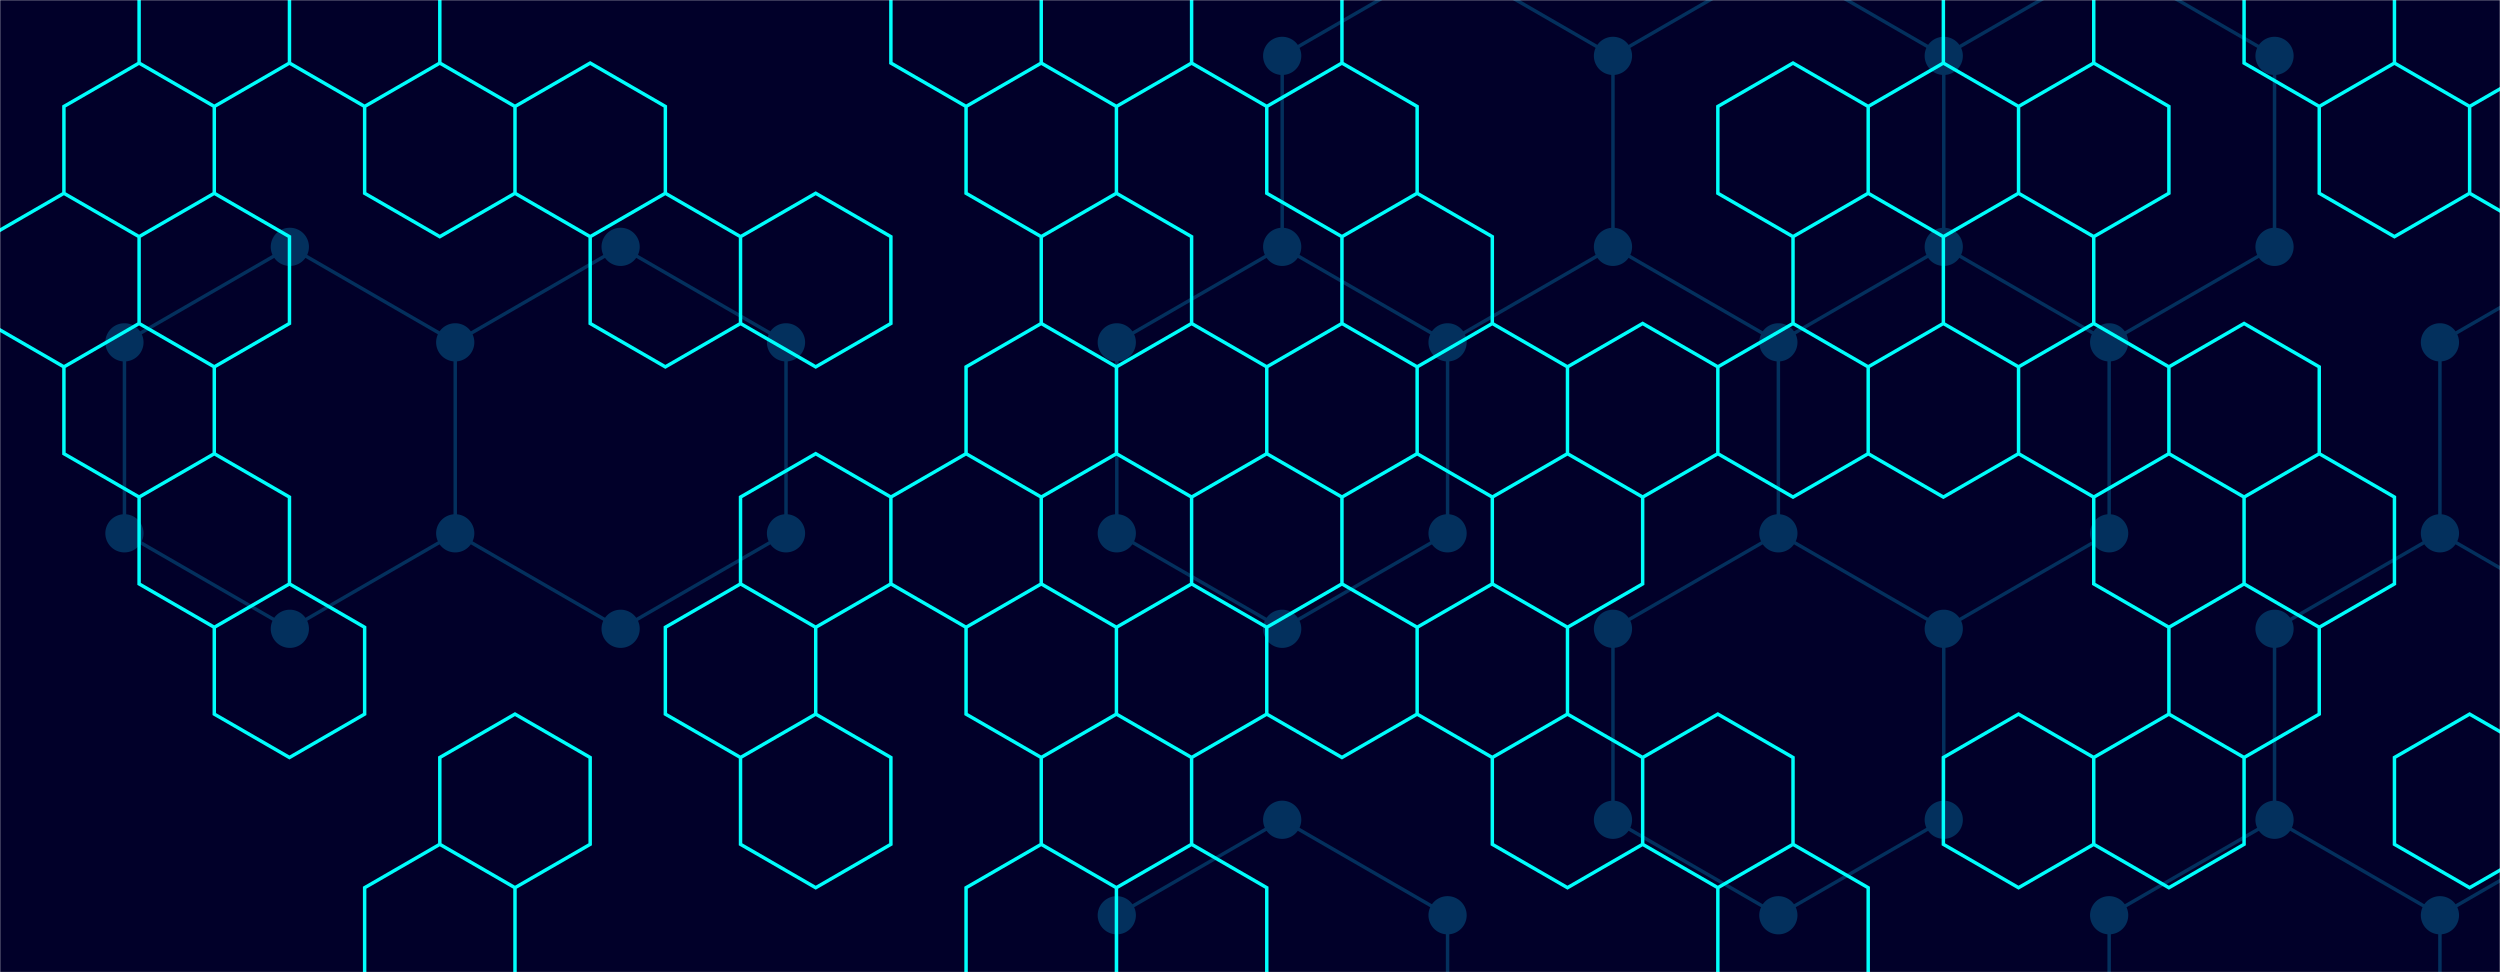 <svg xmlns="http://www.w3.org/2000/svg" version="1.1" xmlns:xlink="http://www.w3.org/1999/xlink" xmlns:svgjs="http://svgjs.com/svgjs" width="1440" height="560" preserveAspectRatio="none" viewBox="0 0 1440 560"><g mask="url(&quot;#SvgjsMask1184&quot;)" fill="none"><rect width="1440" height="560" x="0" y="0" fill="rgba(1, 0, 41, 1)"></rect><path d="M166.95 142.19L262.21 197.19L262.21 307.19L166.95 362.19L71.68 307.19L71.68 197.19zM357.48 142.19L452.74 197.19L452.74 307.19L357.48 362.19L262.21 307.19L262.21 197.19zM738.54 142.19L833.8 197.19L833.8 307.19L738.54 362.19L643.27 307.19L643.27 197.19zM738.54 472.19L833.8 527.19L833.8 637.19L738.54 692.19L643.27 637.19L643.27 527.19zM833.8 -22.81L929.07 32.19L929.07 142.19L833.8 197.19L738.54 142.19L738.54 32.19zM1024.34 -22.81L1119.6 32.19L1119.6 142.19L1024.34 197.19L929.07 142.19L929.07 32.19zM1119.6 142.19L1214.87 197.19L1214.87 307.19L1119.6 362.19L1024.34 307.19L1024.34 197.19zM1024.34 307.19L1119.6 362.19L1119.6 472.19L1024.34 527.19L929.07 472.19L929.07 362.19zM1214.87 -22.81L1310.13 32.19L1310.13 142.19L1214.87 197.19L1119.6 142.19L1119.6 32.19zM1310.13 472.19L1405.4 527.19L1405.4 637.19L1310.13 692.19L1214.87 637.19L1214.87 527.19zM1500.66 142.19L1595.93 197.19L1595.93 307.19L1500.66 362.19L1405.4 307.19L1405.4 197.19zM1405.4 307.19L1500.66 362.19L1500.66 472.19L1405.4 527.19L1310.13 472.19L1310.13 362.19z" stroke="#03305d" stroke-width="2"></path><path d="M155.95 142.19 a11 11 0 1 0 22 0 a11 11 0 1 0 -22 0zM251.21 197.19 a11 11 0 1 0 22 0 a11 11 0 1 0 -22 0zM251.21 307.19 a11 11 0 1 0 22 0 a11 11 0 1 0 -22 0zM155.95 362.19 a11 11 0 1 0 22 0 a11 11 0 1 0 -22 0zM60.68 307.19 a11 11 0 1 0 22 0 a11 11 0 1 0 -22 0zM60.68 197.19 a11 11 0 1 0 22 0 a11 11 0 1 0 -22 0zM346.48 142.19 a11 11 0 1 0 22 0 a11 11 0 1 0 -22 0zM441.74 197.19 a11 11 0 1 0 22 0 a11 11 0 1 0 -22 0zM441.74 307.19 a11 11 0 1 0 22 0 a11 11 0 1 0 -22 0zM346.48 362.19 a11 11 0 1 0 22 0 a11 11 0 1 0 -22 0zM727.54 142.19 a11 11 0 1 0 22 0 a11 11 0 1 0 -22 0zM822.8 197.19 a11 11 0 1 0 22 0 a11 11 0 1 0 -22 0zM822.8 307.19 a11 11 0 1 0 22 0 a11 11 0 1 0 -22 0zM727.54 362.19 a11 11 0 1 0 22 0 a11 11 0 1 0 -22 0zM632.27 307.19 a11 11 0 1 0 22 0 a11 11 0 1 0 -22 0zM632.27 197.19 a11 11 0 1 0 22 0 a11 11 0 1 0 -22 0zM727.54 472.19 a11 11 0 1 0 22 0 a11 11 0 1 0 -22 0zM822.8 527.19 a11 11 0 1 0 22 0 a11 11 0 1 0 -22 0zM822.8 637.19 a11 11 0 1 0 22 0 a11 11 0 1 0 -22 0zM727.54 692.19 a11 11 0 1 0 22 0 a11 11 0 1 0 -22 0zM632.27 637.19 a11 11 0 1 0 22 0 a11 11 0 1 0 -22 0zM632.27 527.19 a11 11 0 1 0 22 0 a11 11 0 1 0 -22 0zM822.8 -22.81 a11 11 0 1 0 22 0 a11 11 0 1 0 -22 0zM918.07 32.19 a11 11 0 1 0 22 0 a11 11 0 1 0 -22 0zM918.07 142.19 a11 11 0 1 0 22 0 a11 11 0 1 0 -22 0zM727.54 32.19 a11 11 0 1 0 22 0 a11 11 0 1 0 -22 0zM1013.34 -22.81 a11 11 0 1 0 22 0 a11 11 0 1 0 -22 0zM1108.6 32.19 a11 11 0 1 0 22 0 a11 11 0 1 0 -22 0zM1108.6 142.19 a11 11 0 1 0 22 0 a11 11 0 1 0 -22 0zM1013.34 197.19 a11 11 0 1 0 22 0 a11 11 0 1 0 -22 0zM1203.87 197.19 a11 11 0 1 0 22 0 a11 11 0 1 0 -22 0zM1203.87 307.19 a11 11 0 1 0 22 0 a11 11 0 1 0 -22 0zM1108.6 362.19 a11 11 0 1 0 22 0 a11 11 0 1 0 -22 0zM1013.34 307.19 a11 11 0 1 0 22 0 a11 11 0 1 0 -22 0zM1108.6 472.19 a11 11 0 1 0 22 0 a11 11 0 1 0 -22 0zM1013.34 527.19 a11 11 0 1 0 22 0 a11 11 0 1 0 -22 0zM918.07 472.19 a11 11 0 1 0 22 0 a11 11 0 1 0 -22 0zM918.07 362.19 a11 11 0 1 0 22 0 a11 11 0 1 0 -22 0zM1203.87 -22.81 a11 11 0 1 0 22 0 a11 11 0 1 0 -22 0zM1299.13 32.19 a11 11 0 1 0 22 0 a11 11 0 1 0 -22 0zM1299.13 142.19 a11 11 0 1 0 22 0 a11 11 0 1 0 -22 0zM1299.13 472.19 a11 11 0 1 0 22 0 a11 11 0 1 0 -22 0zM1394.4 527.19 a11 11 0 1 0 22 0 a11 11 0 1 0 -22 0zM1394.4 637.19 a11 11 0 1 0 22 0 a11 11 0 1 0 -22 0zM1299.13 692.19 a11 11 0 1 0 22 0 a11 11 0 1 0 -22 0zM1203.87 637.19 a11 11 0 1 0 22 0 a11 11 0 1 0 -22 0zM1203.87 527.19 a11 11 0 1 0 22 0 a11 11 0 1 0 -22 0zM1489.66 142.19 a11 11 0 1 0 22 0 a11 11 0 1 0 -22 0zM1584.93 197.19 a11 11 0 1 0 22 0 a11 11 0 1 0 -22 0zM1584.93 307.19 a11 11 0 1 0 22 0 a11 11 0 1 0 -22 0zM1489.66 362.19 a11 11 0 1 0 22 0 a11 11 0 1 0 -22 0zM1394.4 307.19 a11 11 0 1 0 22 0 a11 11 0 1 0 -22 0zM1394.4 197.19 a11 11 0 1 0 22 0 a11 11 0 1 0 -22 0zM1489.66 472.19 a11 11 0 1 0 22 0 a11 11 0 1 0 -22 0zM1299.13 362.19 a11 11 0 1 0 22 0 a11 11 0 1 0 -22 0z" fill="#03305d"></path><path d="M80.12 36.32L123.43 61.32L123.43 111.32L80.12 136.32L36.82 111.32L36.82 61.32zM36.82 111.32L80.12 136.32L80.12 186.32L36.82 211.32L-6.48 186.32L-6.48 136.32zM80.12 186.32L123.43 211.32L123.43 261.32L80.12 286.32L36.82 261.32L36.82 211.32zM123.43 -38.68L166.73 -13.68L166.73 36.32L123.43 61.32L80.12 36.32L80.12 -13.68zM123.43 111.32L166.73 136.32L166.73 186.32L123.43 211.32L80.12 186.32L80.12 136.32zM123.43 261.32L166.73 286.32L166.73 336.32L123.43 361.32L80.12 336.32L80.12 286.32zM166.73 336.32L210.03 361.32L210.03 411.32L166.73 436.32L123.43 411.32L123.43 361.32zM210.03 -38.68L253.33 -13.68L253.33 36.32L210.03 61.32L166.73 36.32L166.73 -13.68zM253.33 36.32L296.63 61.32L296.63 111.32L253.33 136.32L210.03 111.32L210.03 61.32zM253.33 486.32L296.63 511.32L296.63 561.32L253.33 586.32L210.03 561.32L210.03 511.32zM339.94 36.32L383.24 61.32L383.24 111.32L339.94 136.32L296.63 111.32L296.63 61.32zM296.63 411.32L339.94 436.32L339.94 486.32L296.63 511.32L253.33 486.32L253.33 436.32zM383.24 111.32L426.54 136.32L426.54 186.32L383.24 211.32L339.94 186.32L339.94 136.32zM426.54 336.32L469.85 361.32L469.85 411.32L426.54 436.32L383.24 411.32L383.24 361.32zM469.85 111.32L513.15 136.32L513.15 186.32L469.85 211.32L426.54 186.32L426.54 136.32zM469.85 261.32L513.15 286.32L513.15 336.32L469.85 361.32L426.54 336.32L426.54 286.32zM469.85 411.32L513.15 436.32L513.15 486.32L469.85 511.32L426.54 486.32L426.54 436.32zM556.45 -38.68L599.75 -13.68L599.75 36.32L556.45 61.32L513.15 36.32L513.15 -13.68zM599.75 36.32L643.06 61.32L643.06 111.32L599.75 136.32L556.45 111.32L556.45 61.32zM599.75 186.32L643.06 211.32L643.06 261.32L599.75 286.32L556.45 261.32L556.45 211.32zM556.45 261.32L599.75 286.32L599.75 336.32L556.45 361.32L513.15 336.32L513.15 286.32zM599.75 336.32L643.06 361.32L643.06 411.32L599.75 436.32L556.45 411.32L556.45 361.32zM599.75 486.32L643.06 511.32L643.06 561.32L599.75 586.32L556.45 561.32L556.45 511.32zM643.06 -38.68L686.36 -13.68L686.36 36.32L643.06 61.32L599.75 36.32L599.75 -13.68zM643.06 111.32L686.36 136.32L686.36 186.32L643.06 211.32L599.75 186.32L599.75 136.32zM686.36 186.32L729.66 211.32L729.66 261.32L686.36 286.32L643.06 261.32L643.06 211.32zM643.06 261.32L686.36 286.32L686.36 336.32L643.06 361.32L599.75 336.32L599.75 286.32zM686.36 336.32L729.66 361.32L729.66 411.32L686.36 436.32L643.06 411.32L643.06 361.32zM643.06 411.32L686.36 436.32L686.36 486.32L643.06 511.32L599.75 486.32L599.75 436.32zM686.36 486.32L729.66 511.32L729.66 561.32L686.36 586.32L643.06 561.32L643.06 511.32zM729.66 -38.68L772.96 -13.68L772.96 36.32L729.66 61.32L686.36 36.32L686.36 -13.68zM772.96 36.32L816.27 61.32L816.27 111.32L772.96 136.32L729.66 111.32L729.66 61.32zM772.96 186.32L816.27 211.32L816.27 261.32L772.96 286.32L729.66 261.32L729.66 211.32zM729.66 261.32L772.96 286.32L772.96 336.32L729.66 361.32L686.36 336.32L686.36 286.32zM772.96 336.32L816.27 361.32L816.27 411.32L772.96 436.32L729.66 411.32L729.66 361.32zM816.27 111.32L859.57 136.32L859.57 186.32L816.27 211.32L772.96 186.32L772.96 136.32zM859.57 186.32L902.87 211.32L902.87 261.32L859.57 286.32L816.27 261.32L816.27 211.32zM859.57 336.32L902.87 361.32L902.87 411.32L859.57 436.32L816.27 411.32L816.27 361.32zM946.17 186.32L989.48 211.32L989.48 261.32L946.17 286.32L902.87 261.32L902.87 211.32zM902.87 261.32L946.17 286.32L946.17 336.32L902.87 361.32L859.57 336.32L859.57 286.32zM902.87 411.32L946.17 436.32L946.17 486.32L902.87 511.32L859.57 486.32L859.57 436.32zM1032.78 36.32L1076.08 61.32L1076.08 111.32L1032.78 136.32L989.48 111.32L989.48 61.32zM1032.78 186.32L1076.08 211.32L1076.08 261.32L1032.78 286.32L989.48 261.32L989.48 211.32zM989.48 411.32L1032.78 436.32L1032.78 486.32L989.48 511.32L946.17 486.32L946.17 436.32zM1032.78 486.32L1076.08 511.32L1076.08 561.32L1032.78 586.32L989.48 561.32L989.48 511.32zM1119.38 36.32L1162.68 61.32L1162.68 111.32L1119.38 136.32L1076.08 111.32L1076.08 61.32zM1076.08 111.32L1119.38 136.32L1119.38 186.32L1076.08 211.32L1032.78 186.32L1032.78 136.32zM1119.38 186.32L1162.68 211.32L1162.68 261.32L1119.38 286.32L1076.08 261.32L1076.08 211.32zM1162.68 -38.68L1205.99 -13.68L1205.99 36.32L1162.68 61.32L1119.38 36.32L1119.38 -13.68zM1205.99 36.32L1249.29 61.32L1249.29 111.32L1205.99 136.32L1162.68 111.32L1162.68 61.32zM1162.68 111.32L1205.99 136.32L1205.99 186.32L1162.68 211.32L1119.38 186.32L1119.38 136.32zM1205.99 186.32L1249.29 211.32L1249.29 261.32L1205.99 286.32L1162.68 261.32L1162.68 211.32zM1162.68 411.32L1205.99 436.32L1205.99 486.32L1162.68 511.32L1119.38 486.32L1119.38 436.32zM1292.59 186.32L1335.89 211.32L1335.89 261.32L1292.59 286.32L1249.29 261.32L1249.29 211.32zM1249.29 261.32L1292.59 286.32L1292.59 336.32L1249.29 361.32L1205.99 336.32L1205.99 286.32zM1292.59 336.32L1335.89 361.32L1335.89 411.32L1292.59 436.32L1249.29 411.32L1249.29 361.32zM1249.29 411.32L1292.59 436.32L1292.59 486.32L1249.29 511.32L1205.99 486.32L1205.99 436.32zM1335.89 -38.68L1379.2 -13.68L1379.2 36.32L1335.89 61.32L1292.59 36.32L1292.59 -13.68zM1379.2 36.32L1422.5 61.32L1422.5 111.32L1379.2 136.32L1335.89 111.32L1335.89 61.32zM1335.89 261.32L1379.2 286.32L1379.2 336.32L1335.89 361.32L1292.59 336.32L1292.59 286.32zM1465.8 36.32L1509.11 61.32L1509.11 111.32L1465.8 136.32L1422.5 111.32L1422.5 61.32zM1422.5 411.32L1465.8 436.32L1465.8 486.32L1422.5 511.32L1379.2 486.32L1379.2 436.32z" stroke="rgba(0, 254, 252, 1)" stroke-width="2"></path></g><defs><mask id="SvgjsMask1184"><rect width="1440" height="560" fill="#ffffff"></rect></mask></defs></svg>